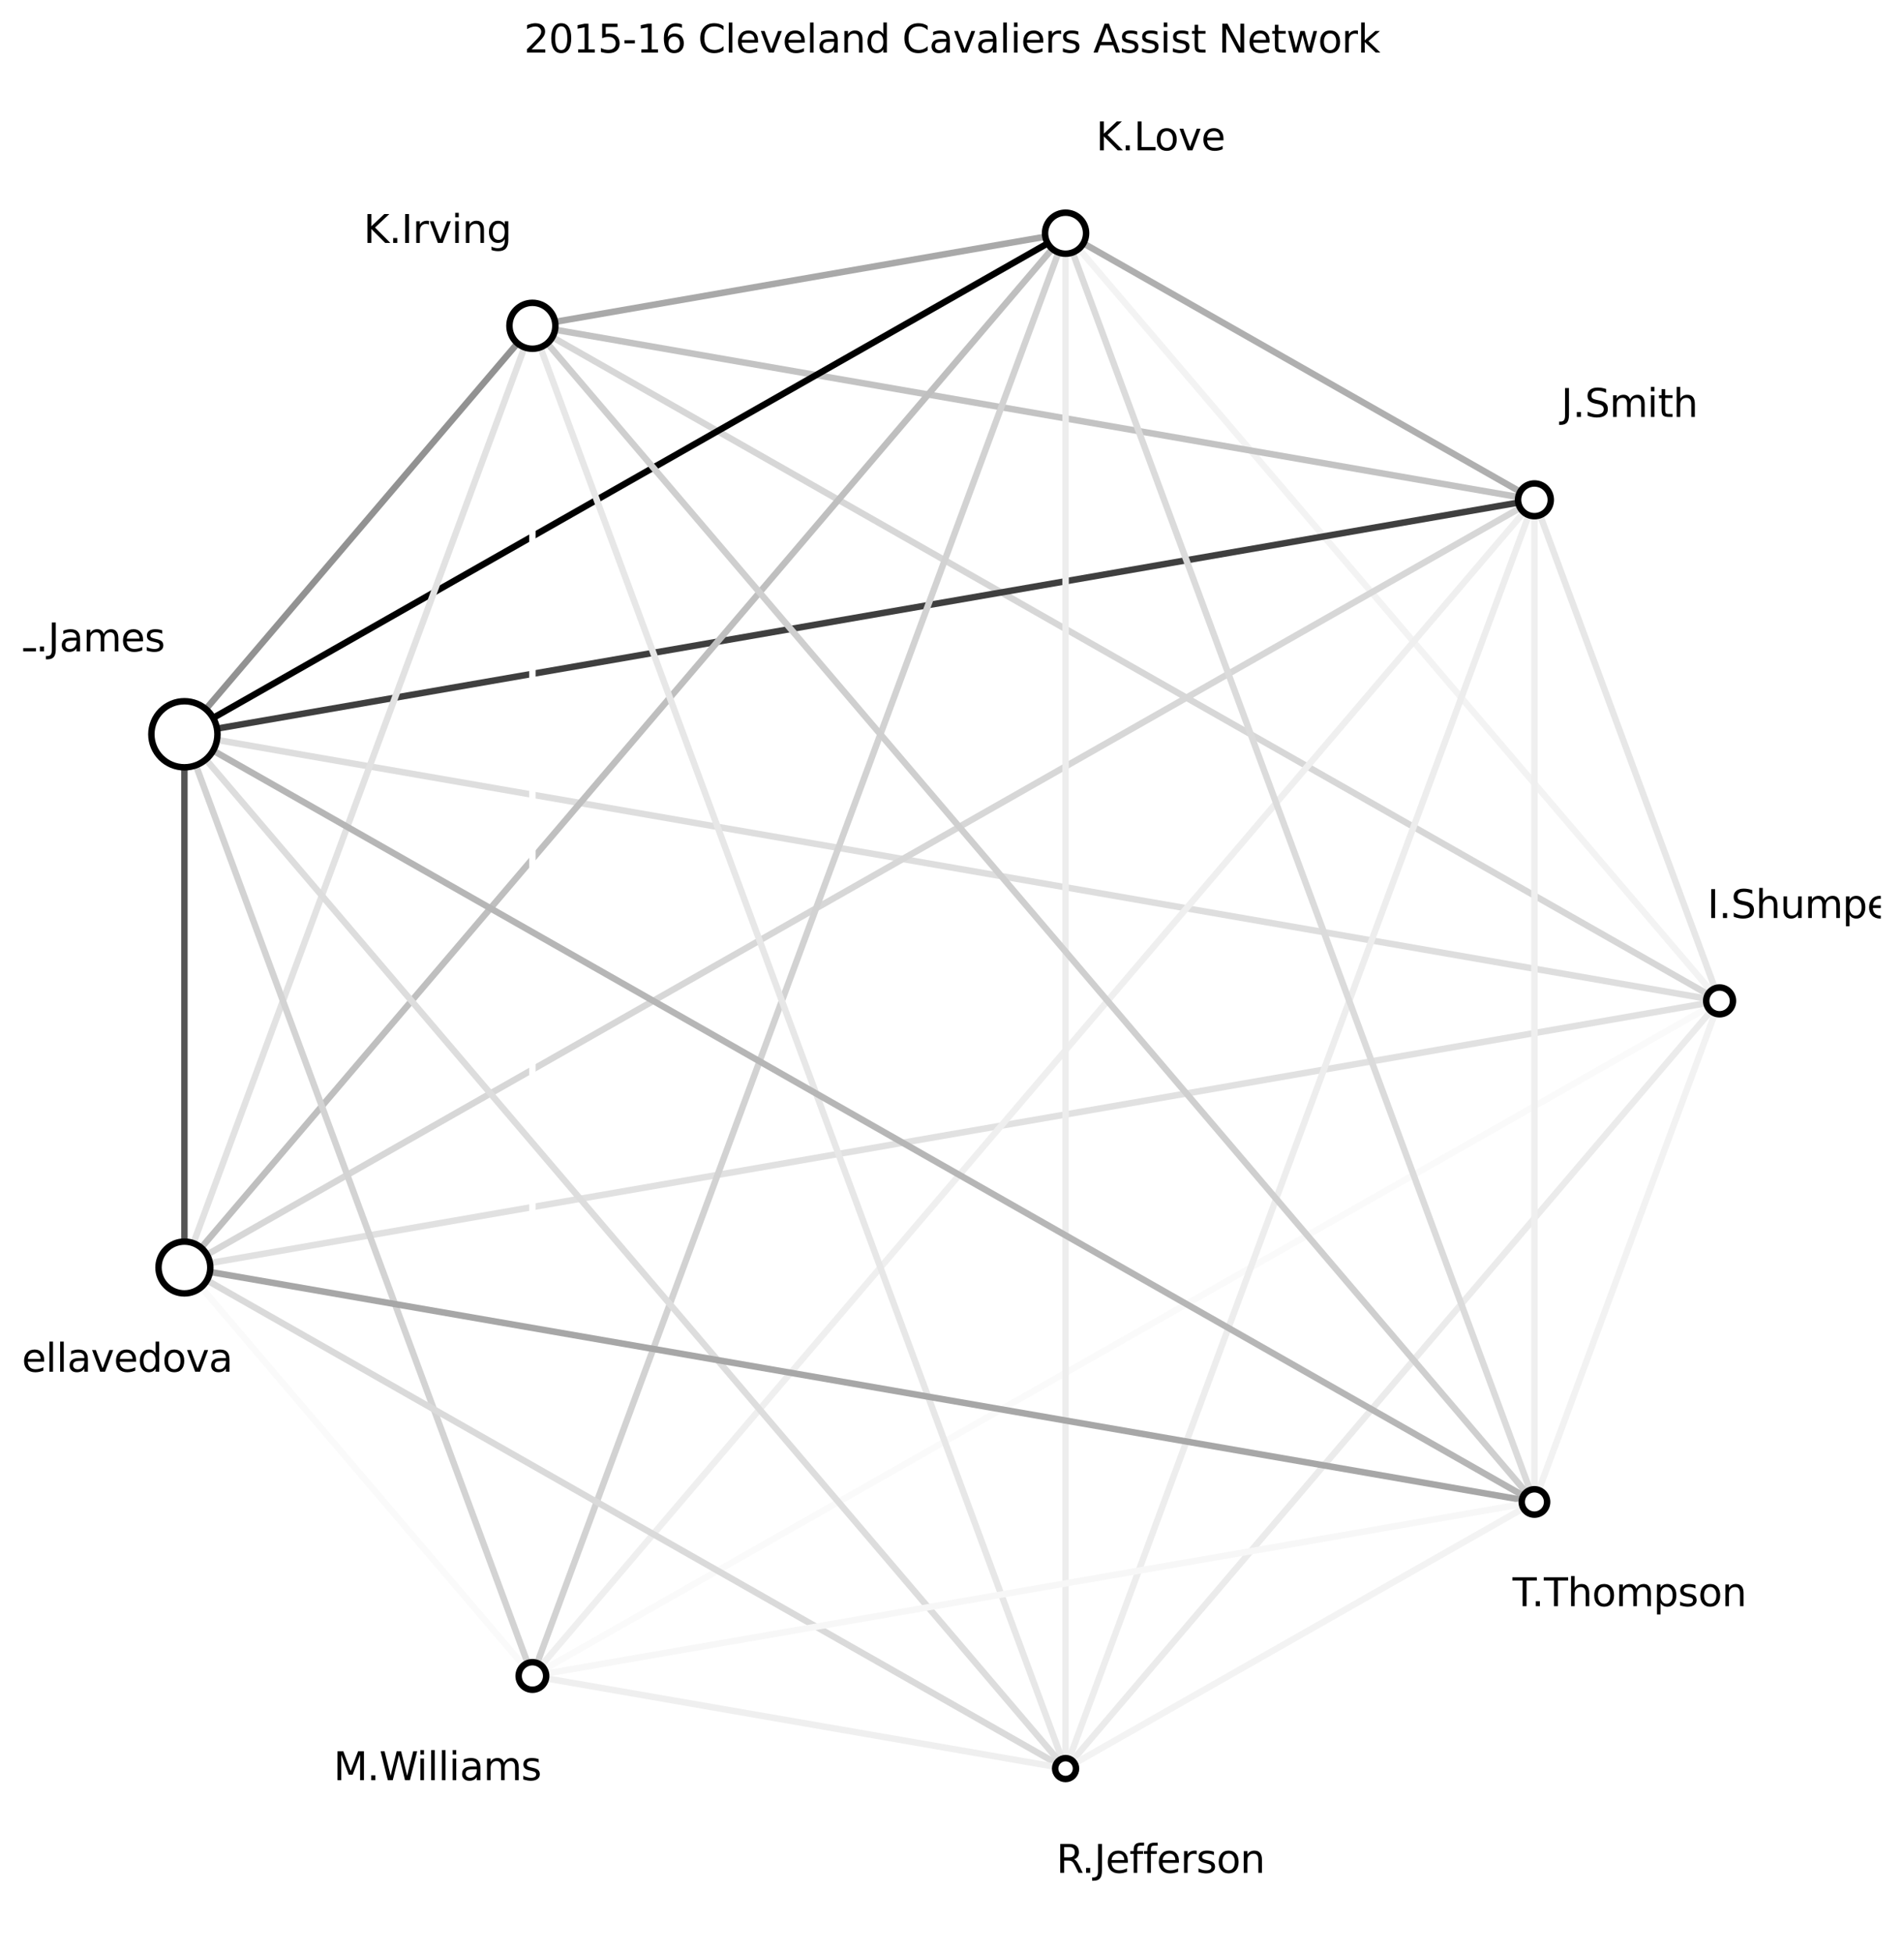 <?xml version="1.0" encoding="utf-8" standalone="no"?>
<!DOCTYPE svg PUBLIC "-//W3C//DTD SVG 1.1//EN"
  "http://www.w3.org/Graphics/SVG/1.1/DTD/svg11.dtd">
<svg xmlns:xlink="http://www.w3.org/1999/xlink" width="590.4pt" height="605.518pt" viewBox="0 0 590.4 605.518" xmlns="http://www.w3.org/2000/svg" version="1.1">
 <defs>
  <style type="text/css">*{stroke-linejoin: round; stroke-linecap: butt}</style>
 </defs>
 <g id="figure_1">
  <g id="patch_1">
   <path d="M 0 605.518 
L 590.4 605.518 
L 590.4 0 
L 0 0 
z
" style="fill: #ffffff"/>
  </g>
  <g id="axes_1">
   <g id="LineCollection_1">
    <path d="M 533.217 310.318 
L 475.8 154.964 
" clip-path="url(#p42398a2d17)" style="fill: none; stroke: #e7e7e7; stroke-width: 2"/>
    <path d="M 533.217 310.318 
L 330.416 72.302 
" clip-path="url(#p42398a2d17)" style="fill: none; stroke: #f3f3f3; stroke-width: 2"/>
    <path d="M 533.217 310.318 
L 165.091 101.01 
" clip-path="url(#p42398a2d17)" style="fill: none; stroke: #d7d7d7; stroke-width: 2"/>
    <path d="M 533.217 310.318 
L 57.183 227.656 
" clip-path="url(#p42398a2d17)" style="fill: none; stroke: #dedede; stroke-width: 2"/>
    <path d="M 533.217 310.318 
L 57.183 392.98 
" clip-path="url(#p42398a2d17)" style="fill: none; stroke: #e1e1e1; stroke-width: 2"/>
    <path d="M 533.217 310.318 
L 165.091 519.626 
" clip-path="url(#p42398a2d17)" style="fill: none; stroke: #fafafa; stroke-width: 2"/>
    <path d="M 533.217 310.318 
L 330.416 548.335 
" clip-path="url(#p42398a2d17)" style="fill: none; stroke: #ebebeb; stroke-width: 2"/>
    <path d="M 533.217 310.318 
L 475.8 465.672 
" clip-path="url(#p42398a2d17)" style="fill: none; stroke: #f2f2f2; stroke-width: 2"/>
    <path d="M 475.8 154.964 
L 330.416 72.302 
" clip-path="url(#p42398a2d17)" style="fill: none; stroke: #afafaf; stroke-width: 2"/>
    <path d="M 475.8 154.964 
L 165.091 101.01 
" clip-path="url(#p42398a2d17)" style="fill: none; stroke: #c3c3c3; stroke-width: 2"/>
    <path d="M 475.8 154.964 
L 57.183 227.656 
" clip-path="url(#p42398a2d17)" style="fill: none; stroke: #3f3f3f; stroke-width: 2"/>
    <path d="M 475.8 154.964 
L 57.183 392.98 
" clip-path="url(#p42398a2d17)" style="fill: none; stroke: #d7d7d7; stroke-width: 2"/>
    <path d="M 475.8 154.964 
L 165.091 519.626 
" clip-path="url(#p42398a2d17)" style="fill: none; stroke: #efefef; stroke-width: 2"/>
    <path d="M 475.8 154.964 
L 330.416 548.335 
" clip-path="url(#p42398a2d17)" style="fill: none; stroke: #ededed; stroke-width: 2"/>
    <path d="M 475.8 154.964 
L 475.8 465.672 
" clip-path="url(#p42398a2d17)" style="fill: none; stroke: #efefef; stroke-width: 2"/>
    <path d="M 330.416 72.302 
L 165.091 101.01 
" clip-path="url(#p42398a2d17)" style="fill: none; stroke: #a9a9a9; stroke-width: 2"/>
    <path d="M 330.416 72.302 
L 57.183 227.656 
" clip-path="url(#p42398a2d17)" style="fill: none; stroke: #000000; stroke-width: 2"/>
    <path d="M 330.416 72.302 
L 57.183 392.98 
" clip-path="url(#p42398a2d17)" style="fill: none; stroke: #bfbfbf; stroke-width: 2"/>
    <path d="M 330.416 72.302 
L 165.091 519.626 
" clip-path="url(#p42398a2d17)" style="fill: none; stroke: #d2d2d2; stroke-width: 2"/>
    <path d="M 330.416 72.302 
L 330.416 548.335 
" clip-path="url(#p42398a2d17)" style="fill: none; stroke: #ededed; stroke-width: 2"/>
    <path d="M 330.416 72.302 
L 475.8 465.672 
" clip-path="url(#p42398a2d17)" style="fill: none; stroke: #dbdbdb; stroke-width: 2"/>
    <path d="M 165.091 101.01 
L 57.183 227.656 
" clip-path="url(#p42398a2d17)" style="fill: none; stroke: #929292; stroke-width: 2"/>
    <path d="M 165.091 101.01 
L 57.183 392.98 
" clip-path="url(#p42398a2d17)" style="fill: none; stroke: #e2e2e2; stroke-width: 2"/>
    <path d="M 165.091 101.01 
L 165.091 519.626 
" clip-path="url(#p42398a2d17)" style="fill: none; stroke: #ffffff; stroke-width: 2"/>
    <path d="M 165.091 101.01 
L 330.416 548.335 
" clip-path="url(#p42398a2d17)" style="fill: none; stroke: #e7e7e7; stroke-width: 2"/>
    <path d="M 165.091 101.01 
L 475.8 465.672 
" clip-path="url(#p42398a2d17)" style="fill: none; stroke: #cfcfcf; stroke-width: 2"/>
    <path d="M 57.183 227.656 
L 57.183 392.98 
" clip-path="url(#p42398a2d17)" style="fill: none; stroke: #555555; stroke-width: 2"/>
    <path d="M 57.183 227.656 
L 165.091 519.626 
" clip-path="url(#p42398a2d17)" style="fill: none; stroke: #d3d3d3; stroke-width: 2"/>
    <path d="M 57.183 227.656 
L 330.416 548.335 
" clip-path="url(#p42398a2d17)" style="fill: none; stroke: #dddddd; stroke-width: 2"/>
    <path d="M 57.183 227.656 
L 475.8 465.672 
" clip-path="url(#p42398a2d17)" style="fill: none; stroke: #b6b6b6; stroke-width: 2"/>
    <path d="M 57.183 392.98 
L 165.091 519.626 
" clip-path="url(#p42398a2d17)" style="fill: none; stroke: #fafafa; stroke-width: 2"/>
    <path d="M 57.183 392.98 
L 330.416 548.335 
" clip-path="url(#p42398a2d17)" style="fill: none; stroke: #dadada; stroke-width: 2"/>
    <path d="M 57.183 392.98 
L 475.8 465.672 
" clip-path="url(#p42398a2d17)" style="fill: none; stroke: #a7a7a7; stroke-width: 2"/>
    <path d="M 165.091 519.626 
L 330.416 548.335 
" clip-path="url(#p42398a2d17)" style="fill: none; stroke: #efefef; stroke-width: 2"/>
    <path d="M 165.091 519.626 
L 475.8 465.672 
" clip-path="url(#p42398a2d17)" style="fill: none; stroke: #f7f7f7; stroke-width: 2"/>
    <path d="M 330.416 548.335 
L 475.8 465.672 
" clip-path="url(#p42398a2d17)" style="fill: none; stroke: #f3f3f3; stroke-width: 2"/>
   </g>
   <g id="PathCollection_1">
    <path d="M 533.217 314.471 
C 534.318 314.471 535.375 314.034 536.153 313.255 
C 536.932 312.476 537.37 311.42 537.37 310.318 
C 537.37 309.217 536.932 308.16 536.153 307.381 
C 535.375 306.602 534.318 306.165 533.217 306.165 
C 532.115 306.165 531.059 306.602 530.28 307.381 
C 529.501 308.16 529.063 309.217 529.063 310.318 
C 529.063 311.42 529.501 312.476 530.28 313.255 
C 531.059 314.034 532.115 314.471 533.217 314.471 
z
" clip-path="url(#p42398a2d17)" style="fill: #ffffff; stroke: #000000; stroke-width: 2"/>
    <path d="M 475.8 160.038 
C 477.146 160.038 478.436 159.504 479.388 158.552 
C 480.34 157.6 480.874 156.31 480.874 154.964 
C 480.874 153.618 480.34 152.327 479.388 151.376 
C 478.436 150.424 477.146 149.889 475.8 149.889 
C 474.454 149.889 473.163 150.424 472.212 151.376 
C 471.26 152.327 470.725 153.618 470.725 154.964 
C 470.725 156.31 471.26 157.6 472.212 158.552 
C 473.163 159.504 474.454 160.038 475.8 160.038 
z
" clip-path="url(#p42398a2d17)" style="fill: #ffffff; stroke: #000000; stroke-width: 2"/>
    <path d="M 330.416 78.666 
C 332.104 78.666 333.723 77.995 334.916 76.802 
C 336.109 75.608 336.78 73.989 336.78 72.302 
C 336.78 70.614 336.109 68.995 334.916 67.802 
C 333.723 66.608 332.104 65.938 330.416 65.938 
C 328.728 65.938 327.109 66.608 325.916 67.802 
C 324.723 68.995 324.052 70.614 324.052 72.302 
C 324.052 73.989 324.723 75.608 325.916 76.802 
C 327.109 77.995 328.728 78.666 330.416 78.666 
z
" clip-path="url(#p42398a2d17)" style="fill: #ffffff; stroke: #000000; stroke-width: 2"/>
    <path d="M 165.091 108.134 
C 166.981 108.134 168.793 107.383 170.129 106.047 
C 171.465 104.711 172.215 102.899 172.215 101.01 
C 172.215 99.121 171.465 97.308 170.129 95.973 
C 168.793 94.637 166.981 93.886 165.091 93.886 
C 163.202 93.886 161.39 94.637 160.054 95.973 
C 158.718 97.308 157.967 99.121 157.967 101.01 
C 157.967 102.899 158.718 104.711 160.054 106.047 
C 161.39 107.383 163.202 108.134 165.091 108.134 
z
" clip-path="url(#p42398a2d17)" style="fill: #ffffff; stroke: #000000; stroke-width: 2"/>
    <path d="M 57.183 237.903 
C 59.901 237.903 62.508 236.823 64.429 234.902 
C 66.351 232.98 67.43 230.373 67.43 227.656 
C 67.43 224.938 66.351 222.332 64.429 220.41 
C 62.508 218.489 59.901 217.409 57.183 217.409 
C 54.466 217.409 51.859 218.489 49.938 220.41 
C 48.016 222.332 46.937 224.938 46.937 227.656 
C 46.937 230.373 48.016 232.98 49.938 234.902 
C 51.859 236.823 54.466 237.903 57.183 237.903 
z
" clip-path="url(#p42398a2d17)" style="fill: #ffffff; stroke: #000000; stroke-width: 2"/>
    <path d="M 57.183 401.012 
C 59.313 401.012 61.356 400.165 62.862 398.659 
C 64.368 397.153 65.215 395.11 65.215 392.98 
C 65.215 390.851 64.368 388.808 62.862 387.301 
C 61.356 385.795 59.313 384.949 57.183 384.949 
C 55.054 384.949 53.011 385.795 51.505 387.301 
C 49.998 388.808 49.152 390.851 49.152 392.98 
C 49.152 395.11 49.998 397.153 51.505 398.659 
C 53.011 400.165 55.054 401.012 57.183 401.012 
z
" clip-path="url(#p42398a2d17)" style="fill: #ffffff; stroke: #000000; stroke-width: 2"/>
    <path d="M 165.091 523.898 
C 166.224 523.898 167.311 523.448 168.112 522.647 
C 168.913 521.846 169.363 520.759 169.363 519.626 
C 169.363 518.493 168.913 517.407 168.112 516.606 
C 167.311 515.804 166.224 515.354 165.091 515.354 
C 163.958 515.354 162.872 515.804 162.071 516.606 
C 161.27 517.407 160.819 518.493 160.819 519.626 
C 160.819 520.759 161.27 521.846 162.071 522.647 
C 162.872 523.448 163.958 523.898 165.091 523.898 
z
" clip-path="url(#p42398a2d17)" style="fill: #ffffff; stroke: #000000; stroke-width: 2"/>
    <path d="M 330.416 551.575 
C 331.275 551.575 332.1 551.234 332.707 550.626 
C 333.315 550.018 333.656 549.194 333.656 548.335 
C 333.656 547.475 333.315 546.651 332.707 546.043 
C 332.1 545.436 331.275 545.094 330.416 545.094 
C 329.557 545.094 328.732 545.436 328.125 546.043 
C 327.517 546.651 327.176 547.475 327.176 548.335 
C 327.176 549.194 327.517 550.018 328.125 550.626 
C 328.732 551.234 329.557 551.575 330.416 551.575 
z
" clip-path="url(#p42398a2d17)" style="fill: #ffffff; stroke: #000000; stroke-width: 2"/>
    <path d="M 475.8 469.609 
C 476.844 469.609 477.845 469.195 478.584 468.456 
C 479.322 467.718 479.737 466.717 479.737 465.672 
C 479.737 464.628 479.322 463.627 478.584 462.889 
C 477.845 462.15 476.844 461.735 475.8 461.735 
C 474.756 461.735 473.754 462.15 473.016 462.889 
C 472.278 463.627 471.863 464.628 471.863 465.672 
C 471.863 466.717 472.278 467.718 473.016 468.456 
C 473.754 469.195 474.756 469.609 475.8 469.609 
z
" clip-path="url(#p42398a2d17)" style="fill: #ffffff; stroke: #000000; stroke-width: 2"/>
   </g>
   <g id="text_1">
    <g clip-path="url(#p42398a2d17)">
     <!-- I.Shumpert -->
     <g transform="translate(529.412 284.627)scale(0.12 -0.12)">
      <defs>
       <path id="DejaVuSans-49" d="M 628 4666 
L 1259 4666 
L 1259 0 
L 628 0 
L 628 4666 
z
" transform="scale(0.016)"/>
       <path id="DejaVuSans-2e" d="M 684 794 
L 1344 794 
L 1344 0 
L 684 0 
L 684 794 
z
" transform="scale(0.016)"/>
       <path id="DejaVuSans-53" d="M 3425 4513 
L 3425 3897 
Q 3066 4069 2747 4153 
Q 2428 4238 2131 4238 
Q 1616 4238 1336 4038 
Q 1056 3838 1056 3469 
Q 1056 3159 1242 3001 
Q 1428 2844 1947 2747 
L 2328 2669 
Q 3034 2534 3370 2195 
Q 3706 1856 3706 1288 
Q 3706 609 3251 259 
Q 2797 -91 1919 -91 
Q 1588 -91 1214 -16 
Q 841 59 441 206 
L 441 856 
Q 825 641 1194 531 
Q 1563 422 1919 422 
Q 2459 422 2753 634 
Q 3047 847 3047 1241 
Q 3047 1584 2836 1778 
Q 2625 1972 2144 2069 
L 1759 2144 
Q 1053 2284 737 2584 
Q 422 2884 422 3419 
Q 422 4038 858 4394 
Q 1294 4750 2059 4750 
Q 2388 4750 2728 4690 
Q 3069 4631 3425 4513 
z
" transform="scale(0.016)"/>
       <path id="DejaVuSans-68" d="M 3513 2113 
L 3513 0 
L 2938 0 
L 2938 2094 
Q 2938 2591 2744 2837 
Q 2550 3084 2163 3084 
Q 1697 3084 1428 2787 
Q 1159 2491 1159 1978 
L 1159 0 
L 581 0 
L 581 4863 
L 1159 4863 
L 1159 2956 
Q 1366 3272 1645 3428 
Q 1925 3584 2291 3584 
Q 2894 3584 3203 3211 
Q 3513 2838 3513 2113 
z
" transform="scale(0.016)"/>
       <path id="DejaVuSans-75" d="M 544 1381 
L 544 3500 
L 1119 3500 
L 1119 1403 
Q 1119 906 1312 657 
Q 1506 409 1894 409 
Q 2359 409 2629 706 
Q 2900 1003 2900 1516 
L 2900 3500 
L 3475 3500 
L 3475 0 
L 2900 0 
L 2900 538 
Q 2691 219 2414 64 
Q 2138 -91 1772 -91 
Q 1169 -91 856 284 
Q 544 659 544 1381 
z
M 1991 3584 
L 1991 3584 
z
" transform="scale(0.016)"/>
       <path id="DejaVuSans-6d" d="M 3328 2828 
Q 3544 3216 3844 3400 
Q 4144 3584 4550 3584 
Q 5097 3584 5394 3201 
Q 5691 2819 5691 2113 
L 5691 0 
L 5113 0 
L 5113 2094 
Q 5113 2597 4934 2840 
Q 4756 3084 4391 3084 
Q 3944 3084 3684 2787 
Q 3425 2491 3425 1978 
L 3425 0 
L 2847 0 
L 2847 2094 
Q 2847 2600 2669 2842 
Q 2491 3084 2119 3084 
Q 1678 3084 1418 2786 
Q 1159 2488 1159 1978 
L 1159 0 
L 581 0 
L 581 3500 
L 1159 3500 
L 1159 2956 
Q 1356 3278 1631 3431 
Q 1906 3584 2284 3584 
Q 2666 3584 2933 3390 
Q 3200 3197 3328 2828 
z
" transform="scale(0.016)"/>
       <path id="DejaVuSans-70" d="M 1159 525 
L 1159 -1331 
L 581 -1331 
L 581 3500 
L 1159 3500 
L 1159 2969 
Q 1341 3281 1617 3432 
Q 1894 3584 2278 3584 
Q 2916 3584 3314 3078 
Q 3713 2572 3713 1747 
Q 3713 922 3314 415 
Q 2916 -91 2278 -91 
Q 1894 -91 1617 61 
Q 1341 213 1159 525 
z
M 3116 1747 
Q 3116 2381 2855 2742 
Q 2594 3103 2138 3103 
Q 1681 3103 1420 2742 
Q 1159 2381 1159 1747 
Q 1159 1113 1420 752 
Q 1681 391 2138 391 
Q 2594 391 2855 752 
Q 3116 1113 3116 1747 
z
" transform="scale(0.016)"/>
       <path id="DejaVuSans-65" d="M 3597 1894 
L 3597 1613 
L 953 1613 
Q 991 1019 1311 708 
Q 1631 397 2203 397 
Q 2534 397 2845 478 
Q 3156 559 3463 722 
L 3463 178 
Q 3153 47 2828 -22 
Q 2503 -91 2169 -91 
Q 1331 -91 842 396 
Q 353 884 353 1716 
Q 353 2575 817 3079 
Q 1281 3584 2069 3584 
Q 2775 3584 3186 3129 
Q 3597 2675 3597 1894 
z
M 3022 2063 
Q 3016 2534 2758 2815 
Q 2500 3097 2075 3097 
Q 1594 3097 1305 2825 
Q 1016 2553 972 2059 
L 3022 2063 
z
" transform="scale(0.016)"/>
       <path id="DejaVuSans-72" d="M 2631 2963 
Q 2534 3019 2420 3045 
Q 2306 3072 2169 3072 
Q 1681 3072 1420 2755 
Q 1159 2438 1159 1844 
L 1159 0 
L 581 0 
L 581 3500 
L 1159 3500 
L 1159 2956 
Q 1341 3275 1631 3429 
Q 1922 3584 2338 3584 
Q 2397 3584 2469 3576 
Q 2541 3569 2628 3553 
L 2631 2963 
z
" transform="scale(0.016)"/>
       <path id="DejaVuSans-74" d="M 1172 4494 
L 1172 3500 
L 2356 3500 
L 2356 3053 
L 1172 3053 
L 1172 1153 
Q 1172 725 1289 603 
Q 1406 481 1766 481 
L 2356 481 
L 2356 0 
L 1766 0 
Q 1100 0 847 248 
Q 594 497 594 1153 
L 594 3053 
L 172 3053 
L 172 3500 
L 594 3500 
L 594 4494 
L 1172 4494 
z
" transform="scale(0.016)"/>
      </defs>
      <use xlink:href="#DejaVuSans-49"/>
      <use xlink:href="#DejaVuSans-2e" x="29.492"/>
      <use xlink:href="#DejaVuSans-53" x="61.279"/>
      <use xlink:href="#DejaVuSans-68" x="124.756"/>
      <use xlink:href="#DejaVuSans-75" x="188.135"/>
      <use xlink:href="#DejaVuSans-6d" x="251.514"/>
      <use xlink:href="#DejaVuSans-70" x="348.926"/>
      <use xlink:href="#DejaVuSans-65" x="412.402"/>
      <use xlink:href="#DejaVuSans-72" x="473.926"/>
      <use xlink:href="#DejaVuSans-74" x="515.039"/>
     </g>
    </g>
   </g>
   <g id="text_2">
    <g clip-path="url(#p42398a2d17)">
     <!-- J.Smith -->
     <g transform="translate(484.098 129.273)scale(0.12 -0.12)">
      <defs>
       <path id="DejaVuSans-4a" d="M 628 4666 
L 1259 4666 
L 1259 325 
Q 1259 -519 939 -900 
Q 619 -1281 -91 -1281 
L -331 -1281 
L -331 -750 
L -134 -750 
Q 284 -750 456 -515 
Q 628 -281 628 325 
L 628 4666 
z
" transform="scale(0.016)"/>
       <path id="DejaVuSans-69" d="M 603 3500 
L 1178 3500 
L 1178 0 
L 603 0 
L 603 3500 
z
M 603 4863 
L 1178 4863 
L 1178 4134 
L 603 4134 
L 603 4863 
z
" transform="scale(0.016)"/>
      </defs>
      <use xlink:href="#DejaVuSans-4a"/>
      <use xlink:href="#DejaVuSans-2e" x="29.492"/>
      <use xlink:href="#DejaVuSans-53" x="61.279"/>
      <use xlink:href="#DejaVuSans-6d" x="124.756"/>
      <use xlink:href="#DejaVuSans-69" x="222.168"/>
      <use xlink:href="#DejaVuSans-74" x="249.951"/>
      <use xlink:href="#DejaVuSans-68" x="289.16"/>
     </g>
    </g>
   </g>
   <g id="text_3">
    <g clip-path="url(#p42398a2d17)">
     <!-- K.Love -->
     <g transform="translate(339.872 46.61)scale(0.12 -0.12)">
      <defs>
       <path id="DejaVuSans-4b" d="M 628 4666 
L 1259 4666 
L 1259 2694 
L 3353 4666 
L 4166 4666 
L 1850 2491 
L 4331 0 
L 3500 0 
L 1259 2247 
L 1259 0 
L 628 0 
L 628 4666 
z
" transform="scale(0.016)"/>
       <path id="DejaVuSans-4c" d="M 628 4666 
L 1259 4666 
L 1259 531 
L 3531 531 
L 3531 0 
L 628 0 
L 628 4666 
z
" transform="scale(0.016)"/>
       <path id="DejaVuSans-6f" d="M 1959 3097 
Q 1497 3097 1228 2736 
Q 959 2375 959 1747 
Q 959 1119 1226 758 
Q 1494 397 1959 397 
Q 2419 397 2687 759 
Q 2956 1122 2956 1747 
Q 2956 2369 2687 2733 
Q 2419 3097 1959 3097 
z
M 1959 3584 
Q 2709 3584 3137 3096 
Q 3566 2609 3566 1747 
Q 3566 888 3137 398 
Q 2709 -91 1959 -91 
Q 1206 -91 779 398 
Q 353 888 353 1747 
Q 353 2609 779 3096 
Q 1206 3584 1959 3584 
z
" transform="scale(0.016)"/>
       <path id="DejaVuSans-76" d="M 191 3500 
L 800 3500 
L 1894 563 
L 2988 3500 
L 3597 3500 
L 2284 0 
L 1503 0 
L 191 3500 
z
" transform="scale(0.016)"/>
      </defs>
      <use xlink:href="#DejaVuSans-4b"/>
      <use xlink:href="#DejaVuSans-2e" x="65.576"/>
      <use xlink:href="#DejaVuSans-4c" x="97.363"/>
      <use xlink:href="#DejaVuSans-6f" x="151.326"/>
      <use xlink:href="#DejaVuSans-76" x="212.508"/>
      <use xlink:href="#DejaVuSans-65" x="271.688"/>
     </g>
    </g>
   </g>
   <g id="text_4">
    <g clip-path="url(#p42398a2d17)">
     <!-- K.Irving -->
     <g transform="translate(112.734 75.319)scale(0.12 -0.12)">
      <defs>
       <path id="DejaVuSans-6e" d="M 3513 2113 
L 3513 0 
L 2938 0 
L 2938 2094 
Q 2938 2591 2744 2837 
Q 2550 3084 2163 3084 
Q 1697 3084 1428 2787 
Q 1159 2491 1159 1978 
L 1159 0 
L 581 0 
L 581 3500 
L 1159 3500 
L 1159 2956 
Q 1366 3272 1645 3428 
Q 1925 3584 2291 3584 
Q 2894 3584 3203 3211 
Q 3513 2838 3513 2113 
z
" transform="scale(0.016)"/>
       <path id="DejaVuSans-67" d="M 2906 1791 
Q 2906 2416 2648 2759 
Q 2391 3103 1925 3103 
Q 1463 3103 1205 2759 
Q 947 2416 947 1791 
Q 947 1169 1205 825 
Q 1463 481 1925 481 
Q 2391 481 2648 825 
Q 2906 1169 2906 1791 
z
M 3481 434 
Q 3481 -459 3084 -895 
Q 2688 -1331 1869 -1331 
Q 1566 -1331 1297 -1286 
Q 1028 -1241 775 -1147 
L 775 -588 
Q 1028 -725 1275 -790 
Q 1522 -856 1778 -856 
Q 2344 -856 2625 -561 
Q 2906 -266 2906 331 
L 2906 616 
Q 2728 306 2450 153 
Q 2172 0 1784 0 
Q 1141 0 747 490 
Q 353 981 353 1791 
Q 353 2603 747 3093 
Q 1141 3584 1784 3584 
Q 2172 3584 2450 3431 
Q 2728 3278 2906 2969 
L 2906 3500 
L 3481 3500 
L 3481 434 
z
" transform="scale(0.016)"/>
      </defs>
      <use xlink:href="#DejaVuSans-4b"/>
      <use xlink:href="#DejaVuSans-2e" x="65.576"/>
      <use xlink:href="#DejaVuSans-49" x="97.363"/>
      <use xlink:href="#DejaVuSans-72" x="126.855"/>
      <use xlink:href="#DejaVuSans-76" x="167.969"/>
      <use xlink:href="#DejaVuSans-69" x="227.148"/>
      <use xlink:href="#DejaVuSans-6e" x="254.932"/>
      <use xlink:href="#DejaVuSans-67" x="318.311"/>
     </g>
    </g>
   </g>
   <g id="text_5">
    <g clip-path="url(#p42398a2d17)">
     <!-- L.James -->
     <g transform="translate(4.375 201.964)scale(0.12 -0.12)">
      <defs>
       <path id="DejaVuSans-61" d="M 2194 1759 
Q 1497 1759 1228 1600 
Q 959 1441 959 1056 
Q 959 750 1161 570 
Q 1363 391 1709 391 
Q 2188 391 2477 730 
Q 2766 1069 2766 1631 
L 2766 1759 
L 2194 1759 
z
M 3341 1997 
L 3341 0 
L 2766 0 
L 2766 531 
Q 2569 213 2275 61 
Q 1981 -91 1556 -91 
Q 1019 -91 701 211 
Q 384 513 384 1019 
Q 384 1609 779 1909 
Q 1175 2209 1959 2209 
L 2766 2209 
L 2766 2266 
Q 2766 2663 2505 2880 
Q 2244 3097 1772 3097 
Q 1472 3097 1187 3025 
Q 903 2953 641 2809 
L 641 3341 
Q 956 3463 1253 3523 
Q 1550 3584 1831 3584 
Q 2591 3584 2966 3190 
Q 3341 2797 3341 1997 
z
" transform="scale(0.016)"/>
       <path id="DejaVuSans-73" d="M 2834 3397 
L 2834 2853 
Q 2591 2978 2328 3040 
Q 2066 3103 1784 3103 
Q 1356 3103 1142 2972 
Q 928 2841 928 2578 
Q 928 2378 1081 2264 
Q 1234 2150 1697 2047 
L 1894 2003 
Q 2506 1872 2764 1633 
Q 3022 1394 3022 966 
Q 3022 478 2636 193 
Q 2250 -91 1575 -91 
Q 1294 -91 989 -36 
Q 684 19 347 128 
L 347 722 
Q 666 556 975 473 
Q 1284 391 1588 391 
Q 1994 391 2212 530 
Q 2431 669 2431 922 
Q 2431 1156 2273 1281 
Q 2116 1406 1581 1522 
L 1381 1569 
Q 847 1681 609 1914 
Q 372 2147 372 2553 
Q 372 3047 722 3315 
Q 1072 3584 1716 3584 
Q 2034 3584 2315 3537 
Q 2597 3491 2834 3397 
z
" transform="scale(0.016)"/>
      </defs>
      <use xlink:href="#DejaVuSans-4c"/>
      <use xlink:href="#DejaVuSans-2e" x="55.713"/>
      <use xlink:href="#DejaVuSans-4a" x="87.5"/>
      <use xlink:href="#DejaVuSans-61" x="116.992"/>
      <use xlink:href="#DejaVuSans-6d" x="178.271"/>
      <use xlink:href="#DejaVuSans-65" x="275.684"/>
      <use xlink:href="#DejaVuSans-73" x="337.207"/>
     </g>
    </g>
   </g>
   <g id="text_6">
    <g clip-path="url(#p42398a2d17)">
     <!-- M.Dellavedova -->
     <g transform="translate(-16.624 425.294)scale(0.12 -0.12)">
      <defs>
       <path id="DejaVuSans-4d" d="M 628 4666 
L 1569 4666 
L 2759 1491 
L 3956 4666 
L 4897 4666 
L 4897 0 
L 4281 0 
L 4281 4097 
L 3078 897 
L 2444 897 
L 1241 4097 
L 1241 0 
L 628 0 
L 628 4666 
z
" transform="scale(0.016)"/>
       <path id="DejaVuSans-44" d="M 1259 4147 
L 1259 519 
L 2022 519 
Q 2988 519 3436 956 
Q 3884 1394 3884 2338 
Q 3884 3275 3436 3711 
Q 2988 4147 2022 4147 
L 1259 4147 
z
M 628 4666 
L 1925 4666 
Q 3281 4666 3915 4102 
Q 4550 3538 4550 2338 
Q 4550 1131 3912 565 
Q 3275 0 1925 0 
L 628 0 
L 628 4666 
z
" transform="scale(0.016)"/>
       <path id="DejaVuSans-6c" d="M 603 4863 
L 1178 4863 
L 1178 0 
L 603 0 
L 603 4863 
z
" transform="scale(0.016)"/>
       <path id="DejaVuSans-64" d="M 2906 2969 
L 2906 4863 
L 3481 4863 
L 3481 0 
L 2906 0 
L 2906 525 
Q 2725 213 2448 61 
Q 2172 -91 1784 -91 
Q 1150 -91 751 415 
Q 353 922 353 1747 
Q 353 2572 751 3078 
Q 1150 3584 1784 3584 
Q 2172 3584 2448 3432 
Q 2725 3281 2906 2969 
z
M 947 1747 
Q 947 1113 1208 752 
Q 1469 391 1925 391 
Q 2381 391 2643 752 
Q 2906 1113 2906 1747 
Q 2906 2381 2643 2742 
Q 2381 3103 1925 3103 
Q 1469 3103 1208 2742 
Q 947 2381 947 1747 
z
" transform="scale(0.016)"/>
      </defs>
      <use xlink:href="#DejaVuSans-4d"/>
      <use xlink:href="#DejaVuSans-2e" x="86.279"/>
      <use xlink:href="#DejaVuSans-44" x="118.066"/>
      <use xlink:href="#DejaVuSans-65" x="195.068"/>
      <use xlink:href="#DejaVuSans-6c" x="256.592"/>
      <use xlink:href="#DejaVuSans-6c" x="284.375"/>
      <use xlink:href="#DejaVuSans-61" x="312.158"/>
      <use xlink:href="#DejaVuSans-76" x="373.438"/>
      <use xlink:href="#DejaVuSans-65" x="432.617"/>
      <use xlink:href="#DejaVuSans-64" x="494.141"/>
      <use xlink:href="#DejaVuSans-6f" x="557.617"/>
      <use xlink:href="#DejaVuSans-76" x="618.799"/>
      <use xlink:href="#DejaVuSans-61" x="677.979"/>
     </g>
    </g>
   </g>
   <g id="text_7">
    <g clip-path="url(#p42398a2d17)">
     <!-- M.Williams -->
     <g transform="translate(103.446 551.94)scale(0.12 -0.12)">
      <defs>
       <path id="DejaVuSans-57" d="M 213 4666 
L 850 4666 
L 1831 722 
L 2809 4666 
L 3519 4666 
L 4500 722 
L 5478 4666 
L 6119 4666 
L 4947 0 
L 4153 0 
L 3169 4050 
L 2175 0 
L 1381 0 
L 213 4666 
z
" transform="scale(0.016)"/>
      </defs>
      <use xlink:href="#DejaVuSans-4d"/>
      <use xlink:href="#DejaVuSans-2e" x="86.279"/>
      <use xlink:href="#DejaVuSans-57" x="118.066"/>
      <use xlink:href="#DejaVuSans-69" x="214.693"/>
      <use xlink:href="#DejaVuSans-6c" x="242.477"/>
      <use xlink:href="#DejaVuSans-6c" x="270.26"/>
      <use xlink:href="#DejaVuSans-69" x="298.043"/>
      <use xlink:href="#DejaVuSans-61" x="325.826"/>
      <use xlink:href="#DejaVuSans-6d" x="387.105"/>
      <use xlink:href="#DejaVuSans-73" x="484.518"/>
     </g>
    </g>
   </g>
   <g id="text_8">
    <g clip-path="url(#p42398a2d17)">
     <!-- R.Jefferson -->
     <g transform="translate(327.563 580.649)scale(0.12 -0.12)">
      <defs>
       <path id="DejaVuSans-52" d="M 2841 2188 
Q 3044 2119 3236 1894 
Q 3428 1669 3622 1275 
L 4263 0 
L 3584 0 
L 2988 1197 
Q 2756 1666 2539 1819 
Q 2322 1972 1947 1972 
L 1259 1972 
L 1259 0 
L 628 0 
L 628 4666 
L 2053 4666 
Q 2853 4666 3247 4331 
Q 3641 3997 3641 3322 
Q 3641 2881 3436 2590 
Q 3231 2300 2841 2188 
z
M 1259 4147 
L 1259 2491 
L 2053 2491 
Q 2509 2491 2742 2702 
Q 2975 2913 2975 3322 
Q 2975 3731 2742 3939 
Q 2509 4147 2053 4147 
L 1259 4147 
z
" transform="scale(0.016)"/>
       <path id="DejaVuSans-66" d="M 2375 4863 
L 2375 4384 
L 1825 4384 
Q 1516 4384 1395 4259 
Q 1275 4134 1275 3809 
L 1275 3500 
L 2222 3500 
L 2222 3053 
L 1275 3053 
L 1275 0 
L 697 0 
L 697 3053 
L 147 3053 
L 147 3500 
L 697 3500 
L 697 3744 
Q 697 4328 969 4595 
Q 1241 4863 1831 4863 
L 2375 4863 
z
" transform="scale(0.016)"/>
      </defs>
      <use xlink:href="#DejaVuSans-52"/>
      <use xlink:href="#DejaVuSans-2e" x="65.857"/>
      <use xlink:href="#DejaVuSans-4a" x="97.645"/>
      <use xlink:href="#DejaVuSans-65" x="127.137"/>
      <use xlink:href="#DejaVuSans-66" x="188.66"/>
      <use xlink:href="#DejaVuSans-66" x="223.865"/>
      <use xlink:href="#DejaVuSans-65" x="259.07"/>
      <use xlink:href="#DejaVuSans-72" x="320.594"/>
      <use xlink:href="#DejaVuSans-73" x="361.707"/>
      <use xlink:href="#DejaVuSans-6f" x="413.807"/>
      <use xlink:href="#DejaVuSans-6e" x="474.988"/>
     </g>
    </g>
   </g>
   <g id="text_9">
    <g clip-path="url(#p42398a2d17)">
     <!-- T.Thompson -->
     <g transform="translate(469 497.986)scale(0.12 -0.12)">
      <defs>
       <path id="DejaVuSans-54" d="M -19 4666 
L 3928 4666 
L 3928 4134 
L 2272 4134 
L 2272 0 
L 1638 0 
L 1638 4134 
L -19 4134 
L -19 4666 
z
" transform="scale(0.016)"/>
      </defs>
      <use xlink:href="#DejaVuSans-54"/>
      <use xlink:href="#DejaVuSans-2e" x="49.209"/>
      <use xlink:href="#DejaVuSans-54" x="80.996"/>
      <use xlink:href="#DejaVuSans-68" x="142.08"/>
      <use xlink:href="#DejaVuSans-6f" x="205.459"/>
      <use xlink:href="#DejaVuSans-6d" x="266.641"/>
      <use xlink:href="#DejaVuSans-70" x="364.053"/>
      <use xlink:href="#DejaVuSans-73" x="427.529"/>
      <use xlink:href="#DejaVuSans-6f" x="479.629"/>
      <use xlink:href="#DejaVuSans-6e" x="540.811"/>
     </g>
    </g>
   </g>
   <g id="text_10">
    <!-- 2015-16 Cleveland Cavaliers Assist Network -->
    <g transform="translate(162.491 16.318)scale(0.12 -0.12)">
     <defs>
      <path id="DejaVuSans-32" d="M 1228 531 
L 3431 531 
L 3431 0 
L 469 0 
L 469 531 
Q 828 903 1448 1529 
Q 2069 2156 2228 2338 
Q 2531 2678 2651 2914 
Q 2772 3150 2772 3378 
Q 2772 3750 2511 3984 
Q 2250 4219 1831 4219 
Q 1534 4219 1204 4116 
Q 875 4013 500 3803 
L 500 4441 
Q 881 4594 1212 4672 
Q 1544 4750 1819 4750 
Q 2544 4750 2975 4387 
Q 3406 4025 3406 3419 
Q 3406 3131 3298 2873 
Q 3191 2616 2906 2266 
Q 2828 2175 2409 1742 
Q 1991 1309 1228 531 
z
" transform="scale(0.016)"/>
      <path id="DejaVuSans-30" d="M 2034 4250 
Q 1547 4250 1301 3770 
Q 1056 3291 1056 2328 
Q 1056 1369 1301 889 
Q 1547 409 2034 409 
Q 2525 409 2770 889 
Q 3016 1369 3016 2328 
Q 3016 3291 2770 3770 
Q 2525 4250 2034 4250 
z
M 2034 4750 
Q 2819 4750 3233 4129 
Q 3647 3509 3647 2328 
Q 3647 1150 3233 529 
Q 2819 -91 2034 -91 
Q 1250 -91 836 529 
Q 422 1150 422 2328 
Q 422 3509 836 4129 
Q 1250 4750 2034 4750 
z
" transform="scale(0.016)"/>
      <path id="DejaVuSans-31" d="M 794 531 
L 1825 531 
L 1825 4091 
L 703 3866 
L 703 4441 
L 1819 4666 
L 2450 4666 
L 2450 531 
L 3481 531 
L 3481 0 
L 794 0 
L 794 531 
z
" transform="scale(0.016)"/>
      <path id="DejaVuSans-35" d="M 691 4666 
L 3169 4666 
L 3169 4134 
L 1269 4134 
L 1269 2991 
Q 1406 3038 1543 3061 
Q 1681 3084 1819 3084 
Q 2600 3084 3056 2656 
Q 3513 2228 3513 1497 
Q 3513 744 3044 326 
Q 2575 -91 1722 -91 
Q 1428 -91 1123 -41 
Q 819 9 494 109 
L 494 744 
Q 775 591 1075 516 
Q 1375 441 1709 441 
Q 2250 441 2565 725 
Q 2881 1009 2881 1497 
Q 2881 1984 2565 2268 
Q 2250 2553 1709 2553 
Q 1456 2553 1204 2497 
Q 953 2441 691 2322 
L 691 4666 
z
" transform="scale(0.016)"/>
      <path id="DejaVuSans-2d" d="M 313 2009 
L 1997 2009 
L 1997 1497 
L 313 1497 
L 313 2009 
z
" transform="scale(0.016)"/>
      <path id="DejaVuSans-36" d="M 2113 2584 
Q 1688 2584 1439 2293 
Q 1191 2003 1191 1497 
Q 1191 994 1439 701 
Q 1688 409 2113 409 
Q 2538 409 2786 701 
Q 3034 994 3034 1497 
Q 3034 2003 2786 2293 
Q 2538 2584 2113 2584 
z
M 3366 4563 
L 3366 3988 
Q 3128 4100 2886 4159 
Q 2644 4219 2406 4219 
Q 1781 4219 1451 3797 
Q 1122 3375 1075 2522 
Q 1259 2794 1537 2939 
Q 1816 3084 2150 3084 
Q 2853 3084 3261 2657 
Q 3669 2231 3669 1497 
Q 3669 778 3244 343 
Q 2819 -91 2113 -91 
Q 1303 -91 875 529 
Q 447 1150 447 2328 
Q 447 3434 972 4092 
Q 1497 4750 2381 4750 
Q 2619 4750 2861 4703 
Q 3103 4656 3366 4563 
z
" transform="scale(0.016)"/>
      <path id="DejaVuSans-20" transform="scale(0.016)"/>
      <path id="DejaVuSans-43" d="M 4122 4306 
L 4122 3641 
Q 3803 3938 3442 4084 
Q 3081 4231 2675 4231 
Q 1875 4231 1450 3742 
Q 1025 3253 1025 2328 
Q 1025 1406 1450 917 
Q 1875 428 2675 428 
Q 3081 428 3442 575 
Q 3803 722 4122 1019 
L 4122 359 
Q 3791 134 3420 21 
Q 3050 -91 2638 -91 
Q 1578 -91 968 557 
Q 359 1206 359 2328 
Q 359 3453 968 4101 
Q 1578 4750 2638 4750 
Q 3056 4750 3426 4639 
Q 3797 4528 4122 4306 
z
" transform="scale(0.016)"/>
      <path id="DejaVuSans-41" d="M 2188 4044 
L 1331 1722 
L 3047 1722 
L 2188 4044 
z
M 1831 4666 
L 2547 4666 
L 4325 0 
L 3669 0 
L 3244 1197 
L 1141 1197 
L 716 0 
L 50 0 
L 1831 4666 
z
" transform="scale(0.016)"/>
      <path id="DejaVuSans-4e" d="M 628 4666 
L 1478 4666 
L 3547 763 
L 3547 4666 
L 4159 4666 
L 4159 0 
L 3309 0 
L 1241 3903 
L 1241 0 
L 628 0 
L 628 4666 
z
" transform="scale(0.016)"/>
      <path id="DejaVuSans-77" d="M 269 3500 
L 844 3500 
L 1563 769 
L 2278 3500 
L 2956 3500 
L 3675 769 
L 4391 3500 
L 4966 3500 
L 4050 0 
L 3372 0 
L 2619 2869 
L 1863 0 
L 1184 0 
L 269 3500 
z
" transform="scale(0.016)"/>
      <path id="DejaVuSans-6b" d="M 581 4863 
L 1159 4863 
L 1159 1991 
L 2875 3500 
L 3609 3500 
L 1753 1863 
L 3688 0 
L 2938 0 
L 1159 1709 
L 1159 0 
L 581 0 
L 581 4863 
z
" transform="scale(0.016)"/>
     </defs>
     <use xlink:href="#DejaVuSans-32"/>
     <use xlink:href="#DejaVuSans-30" x="63.623"/>
     <use xlink:href="#DejaVuSans-31" x="127.246"/>
     <use xlink:href="#DejaVuSans-35" x="190.869"/>
     <use xlink:href="#DejaVuSans-2d" x="254.492"/>
     <use xlink:href="#DejaVuSans-31" x="290.576"/>
     <use xlink:href="#DejaVuSans-36" x="354.199"/>
     <use xlink:href="#DejaVuSans-20" x="417.822"/>
     <use xlink:href="#DejaVuSans-43" x="449.609"/>
     <use xlink:href="#DejaVuSans-6c" x="519.434"/>
     <use xlink:href="#DejaVuSans-65" x="547.217"/>
     <use xlink:href="#DejaVuSans-76" x="608.74"/>
     <use xlink:href="#DejaVuSans-65" x="667.92"/>
     <use xlink:href="#DejaVuSans-6c" x="729.443"/>
     <use xlink:href="#DejaVuSans-61" x="757.227"/>
     <use xlink:href="#DejaVuSans-6e" x="818.506"/>
     <use xlink:href="#DejaVuSans-64" x="881.885"/>
     <use xlink:href="#DejaVuSans-20" x="945.361"/>
     <use xlink:href="#DejaVuSans-43" x="977.148"/>
     <use xlink:href="#DejaVuSans-61" x="1046.973"/>
     <use xlink:href="#DejaVuSans-76" x="1108.252"/>
     <use xlink:href="#DejaVuSans-61" x="1167.432"/>
     <use xlink:href="#DejaVuSans-6c" x="1228.711"/>
     <use xlink:href="#DejaVuSans-69" x="1256.494"/>
     <use xlink:href="#DejaVuSans-65" x="1284.277"/>
     <use xlink:href="#DejaVuSans-72" x="1345.801"/>
     <use xlink:href="#DejaVuSans-73" x="1386.914"/>
     <use xlink:href="#DejaVuSans-20" x="1439.014"/>
     <use xlink:href="#DejaVuSans-41" x="1470.801"/>
     <use xlink:href="#DejaVuSans-73" x="1539.209"/>
     <use xlink:href="#DejaVuSans-73" x="1591.309"/>
     <use xlink:href="#DejaVuSans-69" x="1643.408"/>
     <use xlink:href="#DejaVuSans-73" x="1671.191"/>
     <use xlink:href="#DejaVuSans-74" x="1723.291"/>
     <use xlink:href="#DejaVuSans-20" x="1762.5"/>
     <use xlink:href="#DejaVuSans-4e" x="1794.287"/>
     <use xlink:href="#DejaVuSans-65" x="1869.092"/>
     <use xlink:href="#DejaVuSans-74" x="1930.615"/>
     <use xlink:href="#DejaVuSans-77" x="1969.824"/>
     <use xlink:href="#DejaVuSans-6f" x="2051.611"/>
     <use xlink:href="#DejaVuSans-72" x="2112.793"/>
     <use xlink:href="#DejaVuSans-6b" x="2153.906"/>
    </g>
   </g>
  </g>
 </g>
 <defs>
  <clipPath id="p42398a2d17">
   <rect x="7.2" y="22.318" width="576" height="576"/>
  </clipPath>
 </defs>
</svg>
